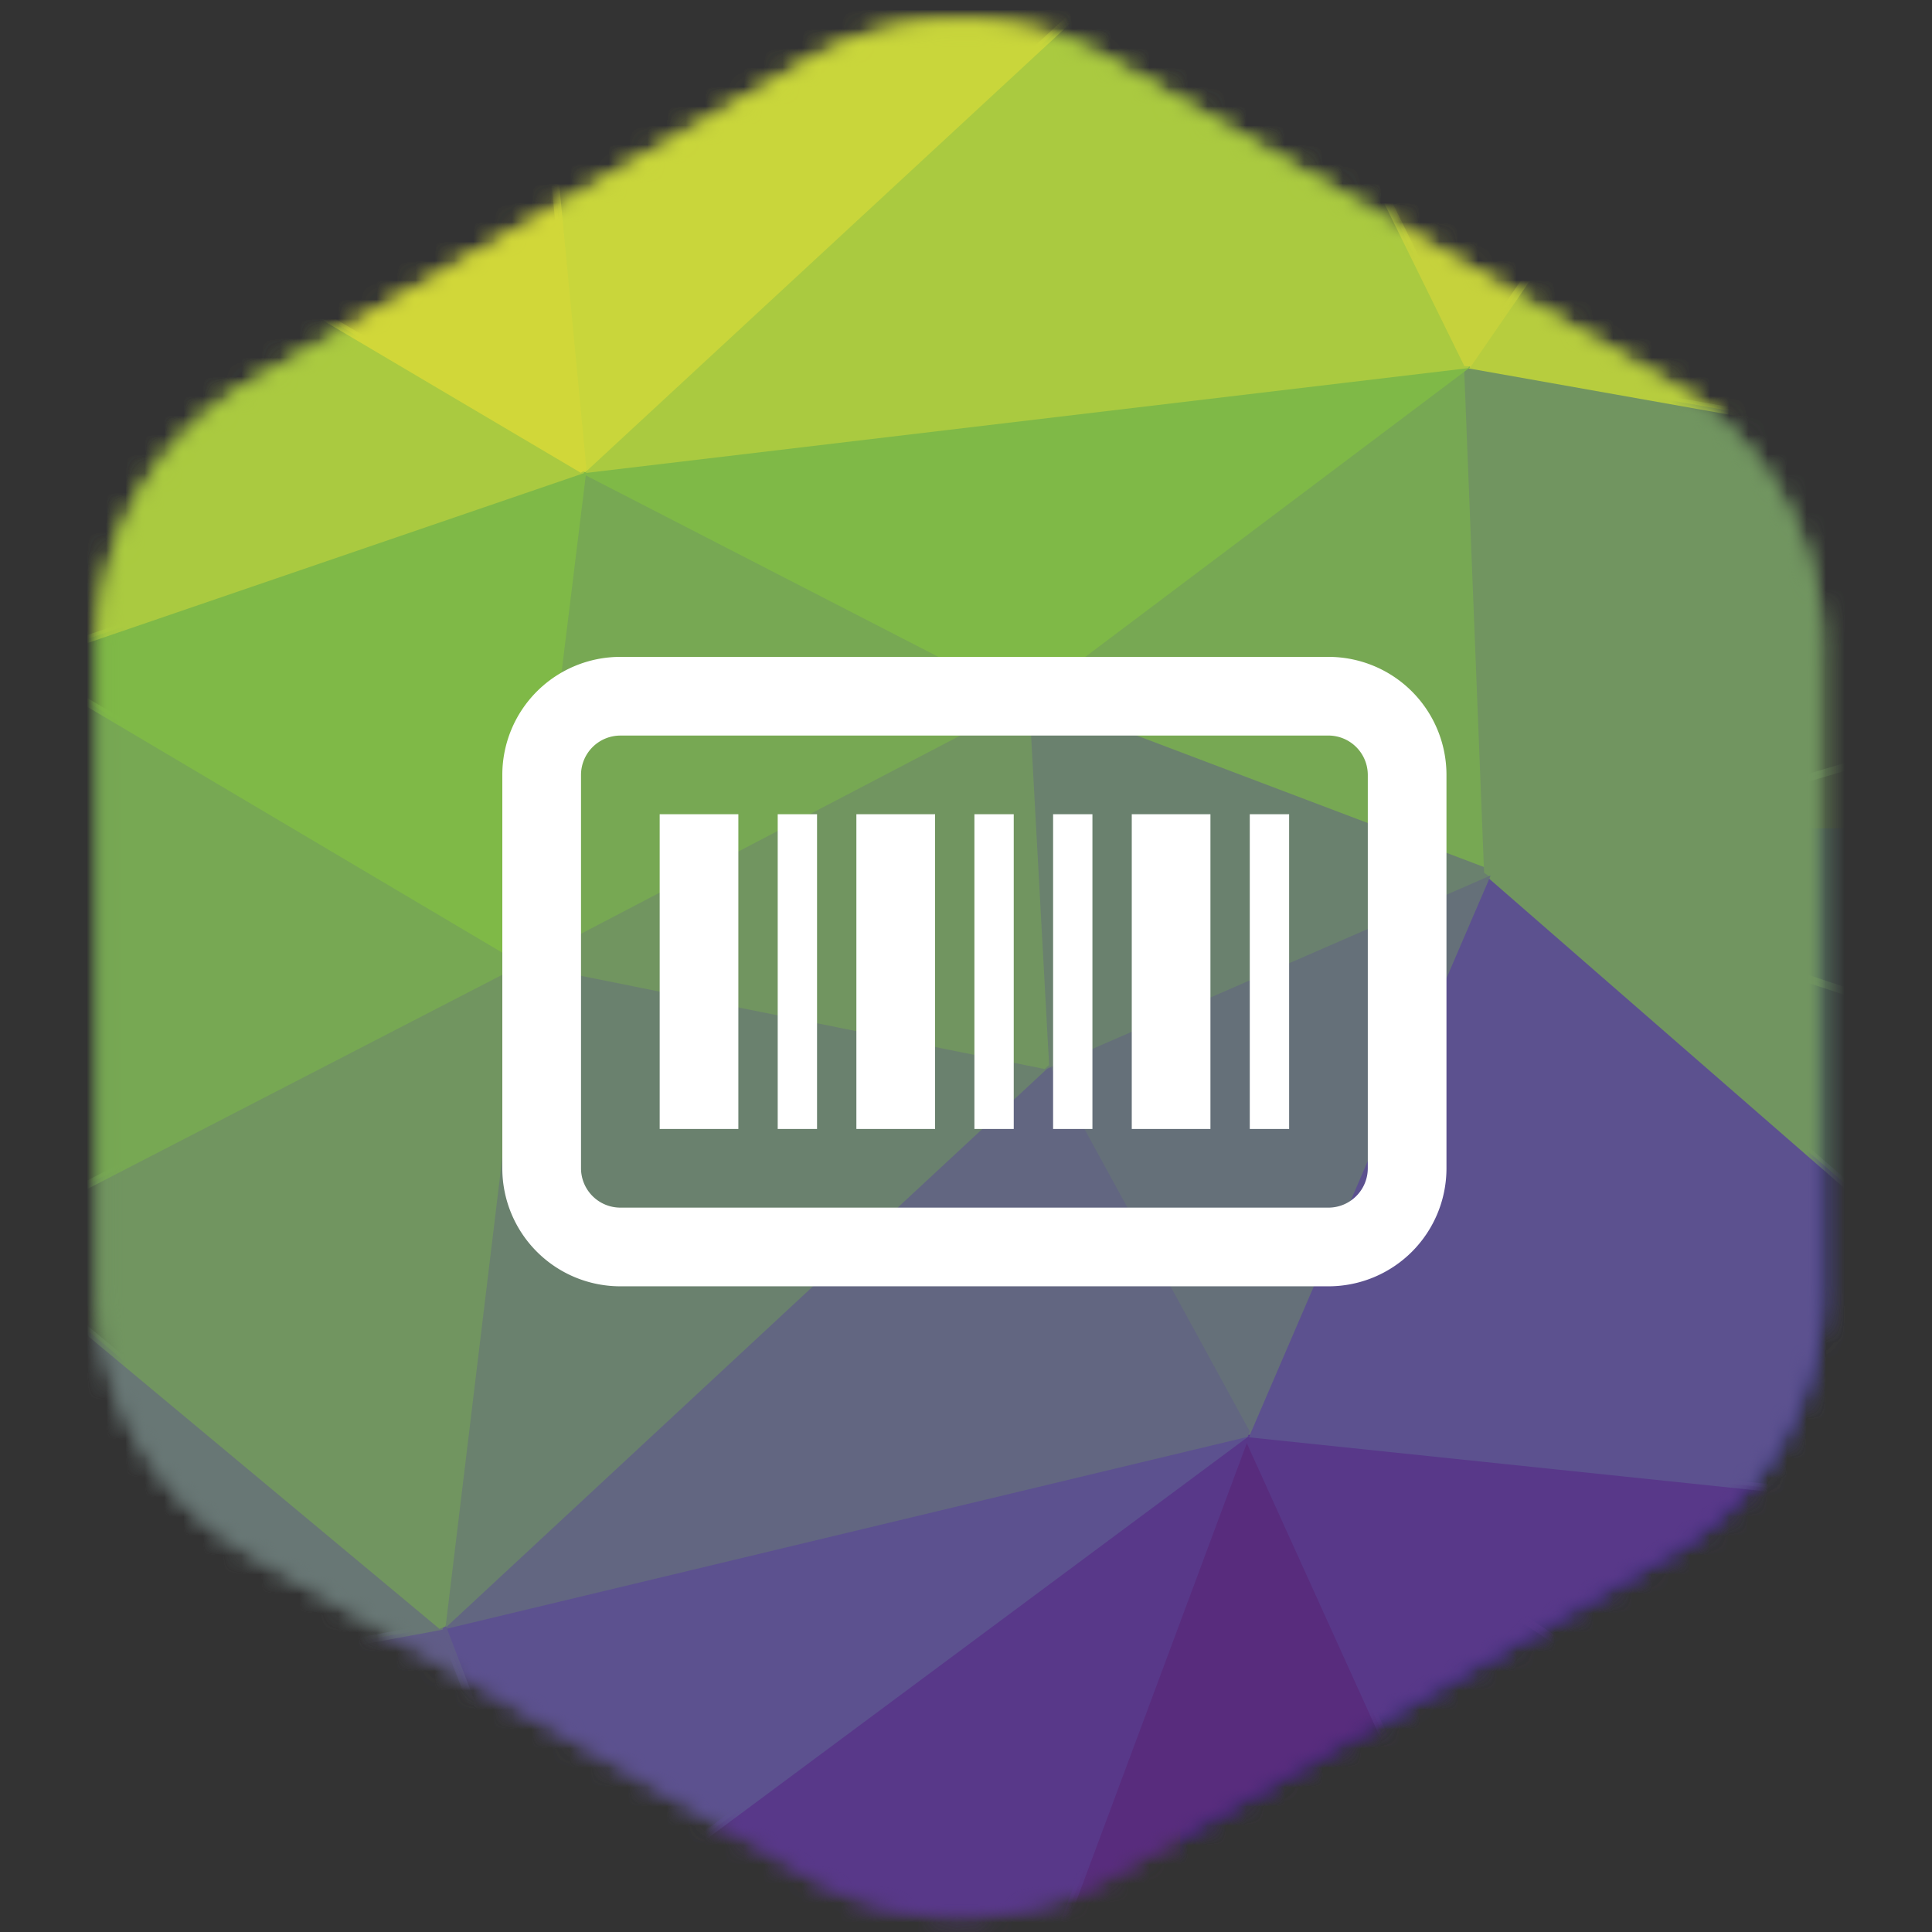<svg xmlns="http://www.w3.org/2000/svg" xmlns:xlink="http://www.w3.org/1999/xlink" width="100" height="100">
    <rect width="100%" height="100%" fill="#333333" stroke="none"/>
    <defs>
        <path id="a" d="M36.826 2.222l-28.82 16.64A15.73 15.73 0 0 0 .139 32.486v33.282c0 5.62 3 10.813 7.867 13.624l28.82 16.64a15.735 15.735 0 0 0 15.733 0l28.821-16.64a15.733 15.733 0 0 0 7.867-13.624V32.485a15.73 15.73 0 0 0-7.867-13.622L52.56 2.222A15.72 15.72 0 0 0 44.693.115c-2.716 0-5.432.702-7.867 2.107z"/>
    </defs>
    <g fill="none" fill-rule="evenodd">
        <g transform="translate(5 1)">
            <mask id="b" fill="#fff">
                <use xlink:href="#a"/>
            </mask>
            <path fill="#0F186D" d="M56.09 107.15h53.88V41.874H56.09z" mask="url(#b)"/>
            <path fill="#583889" d="M86.478 91.485l-27.07-18.138.13-.357 52.055 5.441.069.37-24.987 12.697z" mask="url(#b)"/>
            <path fill="#583889" d="M111.573 78.626l-52.056-5.442 27.07 18.138z" mask="url(#b)"/>
            <path fill="#582C7D" d="M47.018 106.936l-.178-.264 12.494-33.555.362-.014 15.617 34.464-.185.276z" mask="url(#b)"/>
            <path fill="#582C7D" d="M59.518 73.184l-12.494 33.557 28.11.906z" mask="url(#b)"/>
            <path fill="#583889" d="M74.956 107.729L59.338 73.266l.289-.243 27.068 18.138.051.275-11.45 16.324z" mask="url(#b)"/>
            <path fill="#583889" d="M59.518 73.184l15.616 34.463 11.452-16.324z" mask="url(#b)"/>
            <path fill="#5C518F" d="M59.498 73.38l-.16-.273 12.494-29.021.309-.07 39.56 34.463-.147.342z" mask="url(#b)"/>
            <path fill="#5C518F" d="M72.011 44.162L59.518 73.185l52.056 5.441z" mask="url(#b)"/>
            <path fill="#719560" d="M71.882 44.31l.19-.333 43.728 14.51.129.226-4.165 19.952-.32.108z" mask="url(#b)"/>
            <path fill="#719560" d="M72.011 44.162l39.563 34.464 4.164-19.952z" mask="url(#b)"/>
            <path fill="#719560" d="M71.949 44.349l.007-.374 55.178-16.325.24.256-11.453 30.835-.244.117z" mask="url(#b)"/>
            <path fill="#719560" d="M127.19 27.838L72.012 44.162l43.727 14.512z" mask="url(#b)"/>
            <path fill="#583889" d="M24.06 99.672l-.058-.343 35.4-26.3.3.224-12.495 33.556-.243.117z" mask="url(#b)"/>
            <path fill="#583889" d="M59.518 73.184L24.12 99.485l22.904 7.256z" mask="url(#b)"/>
            <path fill="#5C518F" d="M23.936 99.555L17.69 83.231l.138-.26 41.644-9.976.162.347-35.398 26.3z" mask="url(#b)"/>
            <path fill="#5C518F" d="M17.872 83.16l6.247 16.325 35.4-26.3z" mask="url(#b)"/>
            <path fill="#657079" d="M48.935 54.232l.094-.272 22.904-9.977.257.257-12.493 29.022-.352.017z" mask="url(#b)"/>
            <path fill="#657079" d="M72.011 44.162L49.106 54.14l10.412 19.046z" mask="url(#b)"/>
            <path fill="#626681" d="M17.739 83.018l31.233-29.023.305.05L59.69 73.091l-.125.284-41.646 9.976z" mask="url(#b)"/>
            <path fill="#626681" d="M49.106 54.139L17.873 83.16l41.645-9.976z" mask="url(#b)"/>
            <path fill="#77A853" d="M47.996 35.276l-.049-.34 22.905-17.23.314.148 1.04 26.301-.265.19z" mask="url(#b)"/>
            <path fill="#77A853" d="M70.97 17.862L48.064 35.093l23.945 9.07z" mask="url(#b)"/>
            <path fill="#6A816E" d="M48.91 54.15l-1.04-19.046.264-.194 23.947 9.07.009.362-22.906 9.977z" mask="url(#b)"/>
            <path fill="#6A816E" d="M72.011 44.162l-23.946-9.068 1.041 19.045z" mask="url(#b)"/>
            <path fill="#6A816E" d="M17.679 83.137l4.163-34.463.233-.169 27.07 5.443.094.334-31.233 29.022z" mask="url(#b)"/>
            <path fill="#6A816E" d="M49.106 54.139l-27.069-5.442-4.164 34.464z" mask="url(#b)"/>
            <path fill="#719560" d="M71.816 44.17l-1.041-26.3.229-.2 56.22 9.976.021.38L72.067 44.35z" mask="url(#b)"/>
            <path fill="#719560" d="M70.97 17.862l1.04 26.3 55.18-16.324z" mask="url(#b)"/>
            <path fill="#B7CD3E" d="M70.935 18.054l-.127-.303L83.302-.39l.267-.053 43.727 28.115-.14.357z" mask="url(#b)"/>
            <path fill="#B7CD3E" d="M83.463-.277L70.97 17.861l56.221 9.977z" mask="url(#b)"/>
            <path fill="#605C87" d="M-16.532 89.7l.012-.382 34.358-6.348.217.121 6.247 16.326-.23.26z" mask="url(#b)"/>
            <path fill="#605C87" d="M-16.485 89.51l40.604 9.976-6.247-16.326z" mask="url(#b)"/>
            <path fill="#719560" d="M21.999 48.89l-.053-.366L47.974 34.92l.286.162 1.042 19.046-.235.203z" mask="url(#b)"/>
            <path fill="#719560" d="M48.065 35.093L22.037 48.697l27.07 5.441z" mask="url(#b)"/>
            <path fill="#77A853" d="M21.843 48.674l3.123-25.394.284-.15 22.904 11.79.002.347L22.128 48.87z" mask="url(#b)"/>
            <path fill="#77A853" d="M25.16 23.303l-3.124 25.394 26.029-13.604z" mask="url(#b)"/>
            <path fill="#7FB947" d="M25.07 23.477l.067-.368 45.81-5.442.14.351L48.184 35.25l-.207.017z" mask="url(#b)"/>
            <path fill="#7FB947" d="M70.97 17.862l-45.81 5.44 22.905 11.791z" mask="url(#b)"/>
            <path fill="#687775" d="M-16.667 89.438l10.412-26.302.307-.077 23.945 19.952-.09.342-34.356 6.35z" mask="url(#b)"/>
            <path fill="#687775" d="M-6.074 63.208l-10.41 26.301 34.356-6.348z" mask="url(#b)"/>
            <path fill="#719560" d="M-6.198 63.359l.035-.324 28.11-14.51.284.196-4.165 34.464-.318.126z" mask="url(#b)"/>
            <path fill="#719560" d="M22.037 48.697l-28.11 14.51 23.945 19.954z" mask="url(#b)"/>
            <path fill="#77A853" d="M-6.268 63.195l2.081-29.929.295-.155 26.029 15.42-.01.34-28.11 14.511z" mask="url(#b)"/>
            <path fill="#77A853" d="M-3.991 33.28l-2.083 29.928 28.111-14.51z" mask="url(#b)"/>
            <path fill="#AACA40" d="M25.028 23.16L58.344-7.677l.308.058 12.493 25.394-.152.28-45.81 5.442z" mask="url(#b)"/>
            <path fill="#AACA40" d="M58.476-7.533L25.16 23.304l45.81-5.443z" mask="url(#b)"/>
            <path fill="#C6D23C" d="M70.794 17.948L58.301-7.446l.23-.274L83.517-.465l.107.298-12.494 18.14z" mask="url(#b)"/>
            <path fill="#C6D23C" d="M83.463-.277L58.476-7.533 70.97 17.861z" mask="url(#b)"/>
            <path fill="#7FB947" d="M-4.091 33.447l.036-.352 29.151-9.977.258.209-3.122 25.395-.295.144z" mask="url(#b)"/>
            <path fill="#7FB947" d="M25.16 23.303L-3.991 33.28l26.027 15.417z" mask="url(#b)"/>
            <path fill="#AACA40" d="M-4.187 33.28V6.071l.295-.17L25.26 23.135l-.035.354-29.152 9.976z" mask="url(#b)"/>
            <path fill="#AACA40" d="M-3.991 6.071V33.28l29.15-9.975z" mask="url(#b)"/>
            <path fill="#C9D63B" d="M24.966 23.322l-3.124-32.65.204-.214 36.44 1.815.123.338-33.316 30.835z" mask="url(#b)"/>
            <path fill="#C9D63B" d="M58.476-7.533l-36.44-1.813 3.124 32.65z" mask="url(#b)"/>
            <path fill="#D1D739" d="M-4.091 6.24v-.336L21.937-9.515l.295.15 3.123 32.65-.294.186z" mask="url(#b)"/>
            <path fill="#D1D739" d="M22.037-9.347L-3.992 6.071 25.16 23.303z" mask="url(#b)"/>
        </g>
        <path fill="#FFF" fill-rule="nonzero" d="M68.761 38.072a2.04 2.04 0 0 1 2.036 2.037V60.47a2.04 2.04 0 0 1-2.036 2.037H32.11a2.04 2.04 0 0 1-2.037-2.037V40.11a2.04 2.04 0 0 1 2.037-2.037H68.76zm0-4.072H32.11A6.108 6.108 0 0 0 26 40.109V60.47a6.108 6.108 0 0 0 6.109 6.109H68.76a6.108 6.108 0 0 0 6.109-6.109V40.11A6.108 6.108 0 0 0 68.761 34zM34.145 58.435v-16.29h4.072v16.29h-4.072zm24.435 0v-16.29h4.072v16.29H58.58zm-18.326 0v-16.29h2.036v16.29h-2.036zm4.072 0v-16.29H48.4v16.29h-4.073zm6.109 0v-16.29h2.036v16.29h-2.036zm4.073 0v-16.29h2.036v16.29h-2.036zm10.18 0v-16.29h2.037v16.29h-2.036z"/>
    </g>
</svg>
